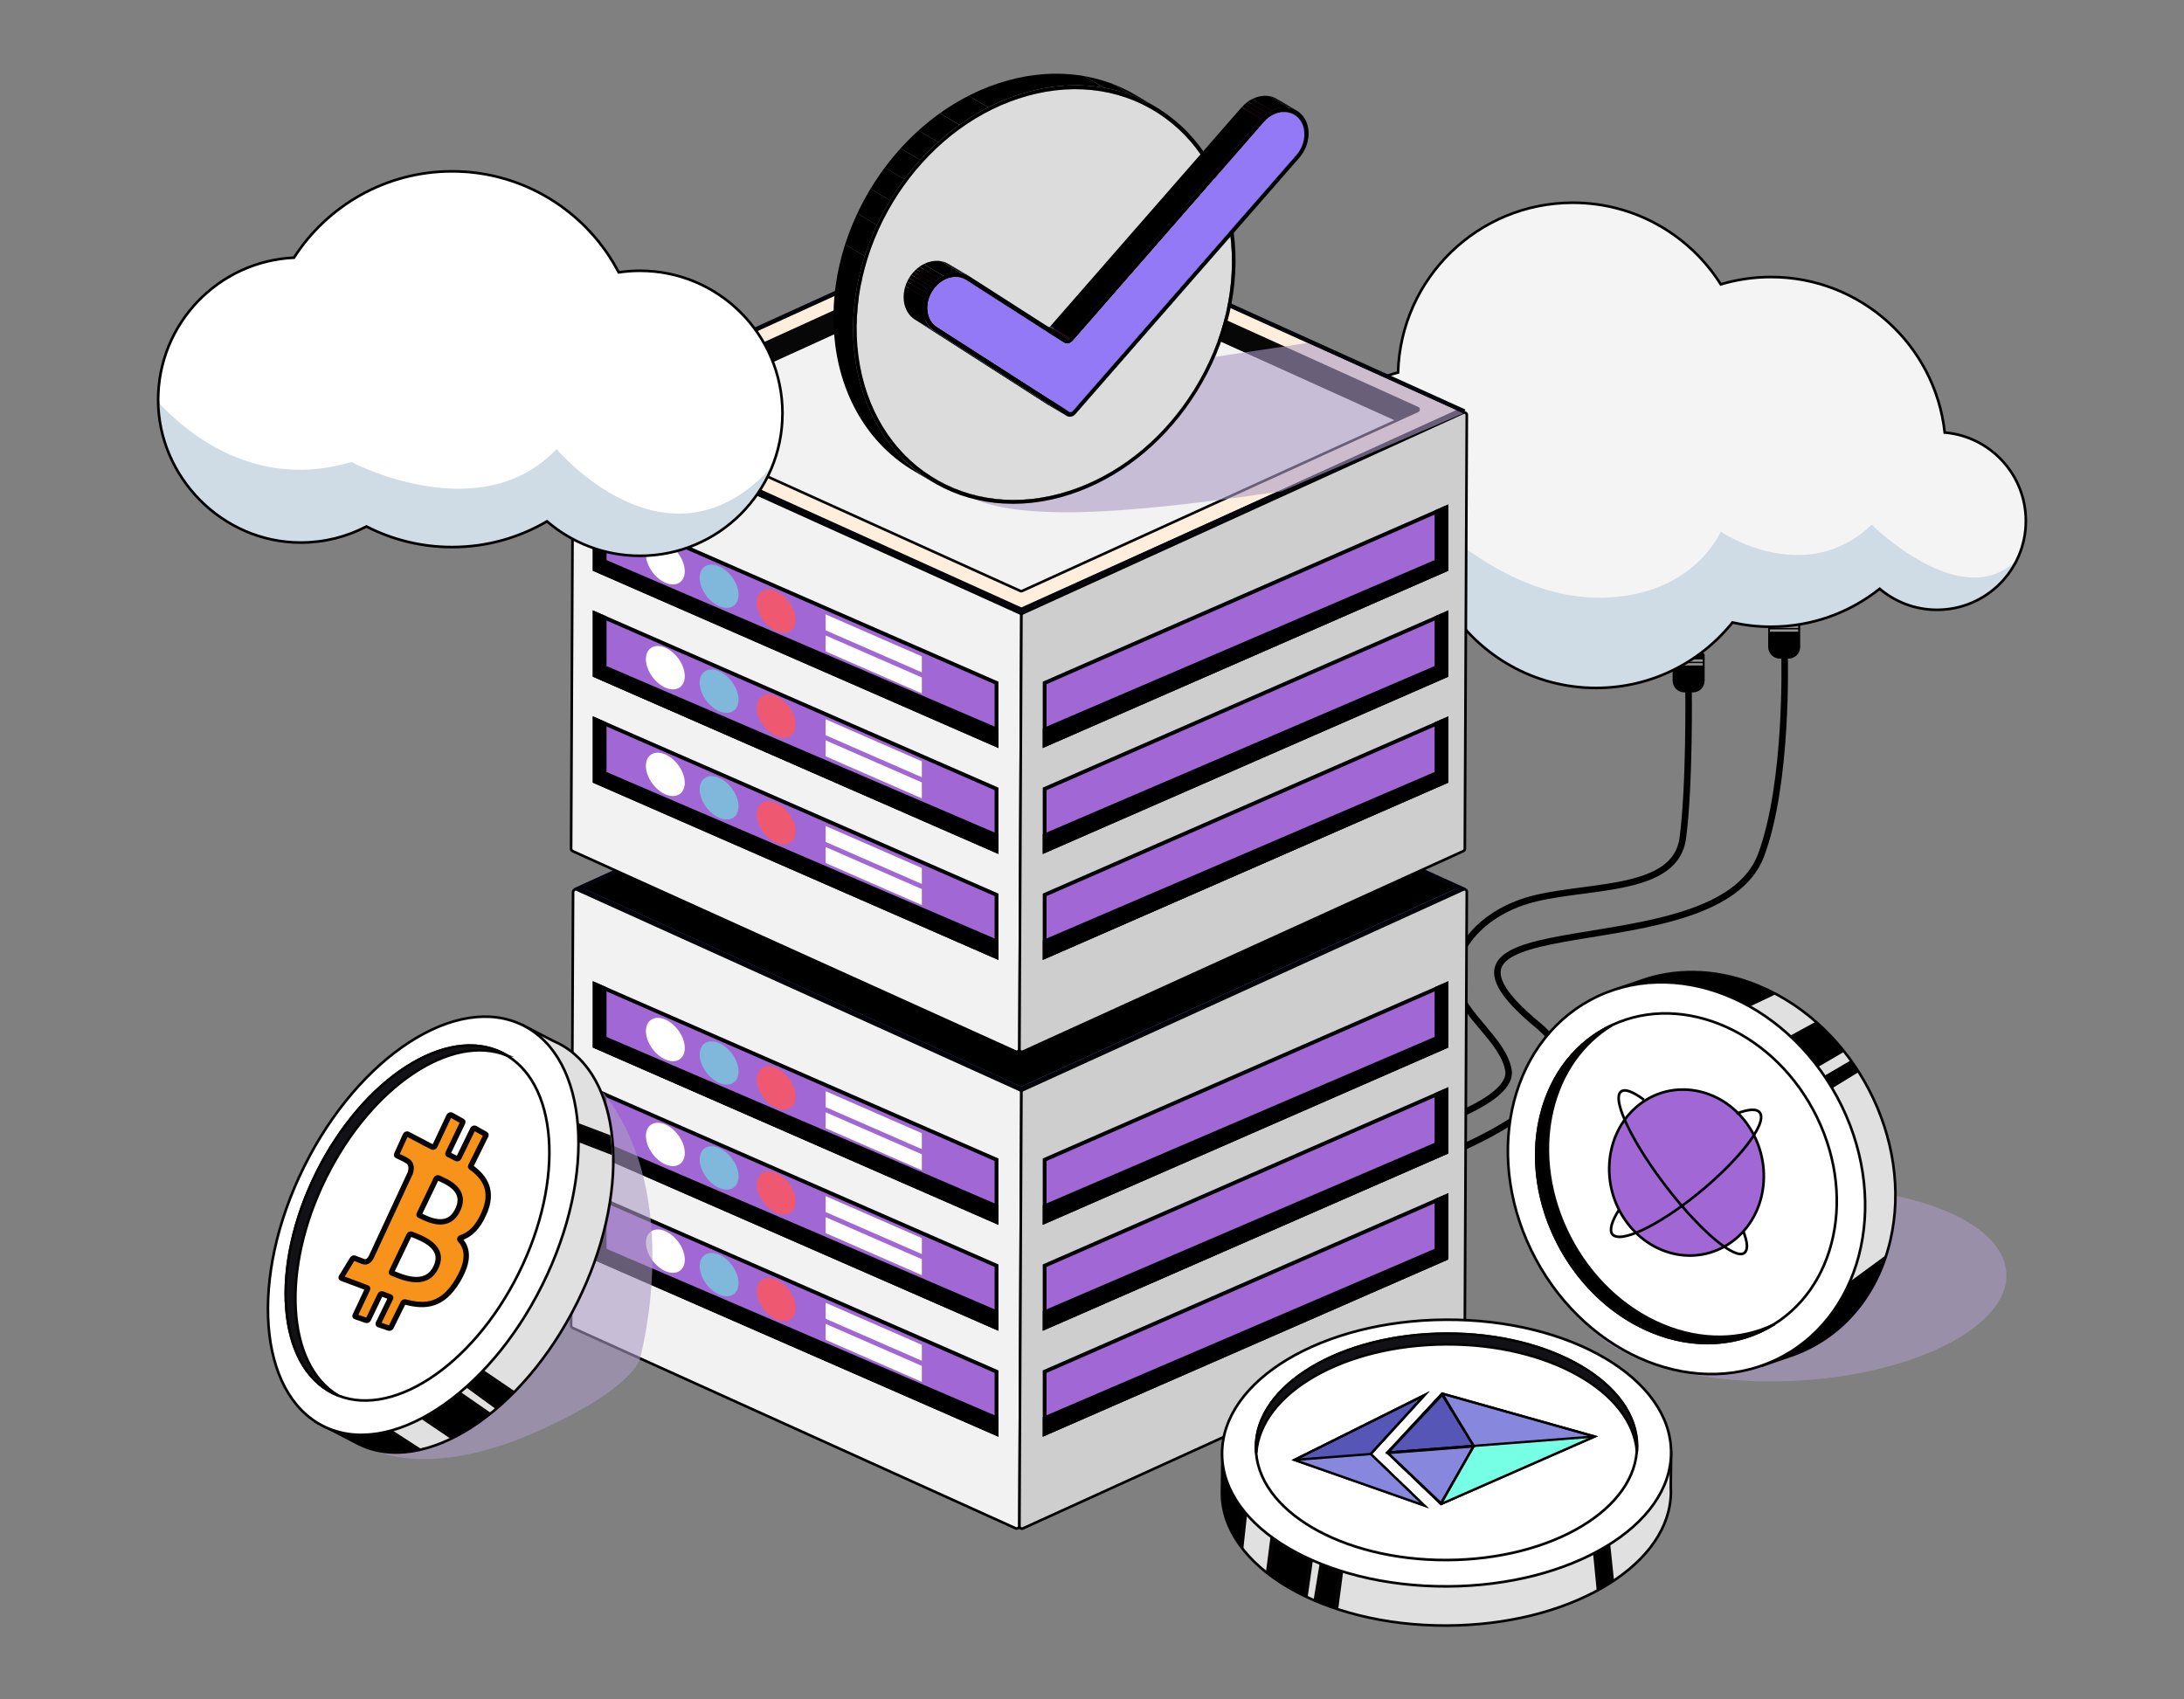 <?xml version="1.0" encoding="UTF-8"?>
<svg xmlns="http://www.w3.org/2000/svg" xmlns:xlink="http://www.w3.org/1999/xlink" viewBox="0 0 1672 1301">
  <rect x="0" y="0" width="1672" height="1301" fill="#808080" stroke="none"/>
  <defs>
    <clipPath id="clippath">
      <path d="M1278.99,1147.13h0s0-.01,0-.01c.15-1.76.22-3.54.21-5.32,0-1.19-.05-2.38-.12-3.56l.27-26.44-7.9-.13c-21.83-41.57-87.3-71.57-164.55-71.25-73.08.3-135.39,27.64-160.1,65.94l-10.85-.18-.52,37.03c.23,56.38,77.37,101.77,172.3,101.38,91.92-.38,166.8-43.53,171.25-97.45Z" fill="none" stroke-width="0"/>
    </clipPath>
    <clipPath id="clippath-1">
      <path d="M430.55,803.04h0s0,0,0,0c-1.49-.91-3.02-1.75-4.59-2.54-1.05-.52-2.11-1.01-3.18-1.47l-23.14-11.91-3.6,6.89c-46.2.84-101.5,45.18-135.34,113.27-32.01,64.41-35.48,131.29-12.71,169.94l-4.95,9.46,29.25,17.78c53.52,26.31,127.96-23.45,169.54-107.12,40.26-81.01,34.18-166.58-11.28-194.31Z" fill="none" stroke-width="0"/>
    </clipPath>
    <clipPath id="clippath-2">
      <path d="M1346.68,754.93c-29.62-12.38-59.34-13.64-85.42-5.69h0s-.08.02-.08.02c-2.33.71-4.63,1.5-6.9,2.35l-16.3,5.56.67,1.77c-27.65,15.69-48.74,43.29-57.21,79.76-17.88,76.93,27.11,164.16,100.49,194.82,21.89,9.15,43.83,12.22,64.32,10l2.64,2.06,21.64-7.39c.23-.08.46-.16.7-.24h.03s0,0,0,0c36.7-12.66,66.04-43.79,75.92-88.21,17.6-79.19-27.11-164.16-100.5-194.82Z" fill="none" stroke-width="0"/>
    </clipPath>
    <clipPath id="clippath-3">
      <path d="M716.1,366.72l-15.02-8.88c28.85,17.05,65.31,21.35,103.11,8.91,2.06-.68,4.12-1.4,6.15-2.17,35.49-13.34,66.79-39.72,88.69-74.9,23.15-37.19,33-79.74,27.73-119.83l15.02,8.88c5.27,40.09-4.58,82.64-27.73,119.83-21.9,35.18-53.2,61.56-88.69,74.9-2.04.77-4.09,1.49-6.15,2.17-37.8,12.44-74.25,8.14-103.11-8.91Z" fill="none" stroke-width="0"/>
    </clipPath>
    <clipPath id="clippath-4">
      <path d="M867.84,75.43l15.02,8.88c1.11.65,2.21,1.33,3.3,2.02,30.6,19.5,50.35,52.32,55.62,92.4l-15.02-8.88c-5.27-40.08-25.02-72.9-55.62-92.4-1.09-.69-2.19-1.37-3.3-2.02Z" fill="none" stroke-width="0"/>
    </clipPath>
    <clipPath id="clippath-5">
      <path d="M764.74,66.62c36.65-12.06,73.09-8.92,103.09,8.81l15.02,8.88c-30-17.72-66.44-20.87-103.09-8.81-2.04.67-4.07,1.38-6.08,2.14l-15.02-8.88c2.01-.76,4.04-1.47,6.08-2.14Z" fill="none" stroke-width="0"/>
    </clipPath>
    <clipPath id="clippath-6">
      <path d="M642.17,263.51c-4.63-35.25,2.69-71.52,18.68-103.54,5.01,2.96,10.01,5.92,15.02,8.88-16,32.01-23.32,68.28-18.68,103.54,5.64,42.91,27.9,76.02,58.97,94.36l-15.02-8.88c-31.07-18.34-53.33-51.45-58.97-94.36Z" fill="none" stroke-width="0"/>
    </clipPath>
    <clipPath id="clippath-7">
      <path d="M660.85,159.98c20.57-41.18,55.5-75.32,97.81-91.22l15.02,8.88c-42.31,15.91-77.23,50.05-97.81,91.22-5.01-2.96-10.01-5.92-15.02-8.88Z" fill="none" stroke-width="0"/>
    </clipPath>
    <clipPath id="clippath-8">
      <path d="M714.51,369.4l-15.02-8.88c-31.63-18.69-54.29-52.42-60.03-96.12-10.79-82.13,42.1-169.65,118.73-198.46,2.05-.77,4.1-1.49,6.18-2.18,37.35-12.29,74.48-9.08,105.05,8.98l15.02,8.88c-30.57-18.06-67.7-21.28-105.05-8.98-2.08.68-4.13,1.41-6.18,2.18-76.63,28.81-129.51,116.33-118.73,198.46,5.74,43.7,28.4,77.43,60.03,96.12Z" fill="none" stroke-width="0"/>
    </clipPath>
    <clipPath id="clippath-9">
      <path d="M992.37,118.76l-15.02-8.88c3.69-4.22,5.87-9.52,6.15-14.9l15.02,8.88c-.28,5.38-2.46,10.67-6.15,14.9Z" fill="none" stroke-width="0"/>
    </clipPath>
    <clipPath id="clippath-10">
      <path d="M975.73,78.95l15.02,8.88c1.11.66,2.14,1.47,3.07,2.43,3.31,3.39,4.97,8.23,4.7,13.61l-15.02-8.88c.27-5.39-1.39-10.22-4.7-13.61-.93-.96-1.96-1.77-3.07-2.43Z" fill="none" stroke-width="0"/>
    </clipPath>
    <clipPath id="clippath-11">
      <path d="M966.03,77.03c3.54-.42,6.88.25,9.7,1.92l15.02,8.88c-2.82-1.67-6.16-2.34-9.7-1.92-.26-.15-.6-.36-.86-.51-.13-.08-.31-.18-.44-.26-2.23-1.32-4.47-2.64-6.7-3.96-1.29-.76-2.58-1.53-3.88-2.29-.46-.27-.92-.55-1.39-.82-.44-.26-.88-.52-1.33-.78-.13-.08-.32-.15-.43-.25,0,0,0,0,0,0Z" fill="none" stroke-width="0"/>
    </clipPath>
    <clipPath id="clippath-12">
      <path d="M981.04,85.9c-.15-.03-.3-.18-.43-.25-2.36-1.4-4.72-2.79-7.08-4.19,2.5,1.48,5.01,2.96,7.51,4.44,0,0,0,0,0,0Z" fill="none" stroke-width="0"/>
    </clipPath>
    <clipPath id="clippath-13">
      <path d="M966.02,77.03c.15.03.3.18.43.25,1.22.72,2.44,1.44,3.66,2.17,1.3.77,2.61,1.54,3.91,2.31,2.34,1.38,4.68,2.76,7.02,4.15-1.49.18-2.96.54-4.39,1.08l-15.02-8.88c1.43-.54,2.9-.9,4.39-1.08Z" fill="none" stroke-width="0"/>
    </clipPath>
    <clipPath id="clippath-14">
      <path d="M961.64,78.1c5,2.96,10.01,5.92,15.02,8.88-3.32,1.25-6.42,3.43-9,6.39l-15.02-8.88c2.58-2.95,5.68-5.14,9-6.39Z" fill="none" stroke-width="0"/>
    </clipPath>
    <clipPath id="clippath-15">
      <path d="M977.63,75.73l15.02,8.88c-3.32-1.96-7.25-2.76-11.42-2.26-1.75.21-3.48.64-5.16,1.27-3.91,1.47-7.56,4.04-10.6,7.52l-15.02-8.88c3.04-3.48,6.69-6.05,10.6-7.52,1.68-.63,3.41-1.06,5.16-1.27,4.17-.49,8.1.3,11.42,2.26Z" fill="none" stroke-width="0"/>
    </clipPath>
    <clipPath id="clippath-16">
      <path d="M818.66,315.28l-15.02-8.88c.47.28,1.04.3,1.58.1.37-.14.72-.38,1.01-.71l15.02,8.88c-.29.34-.64.58-1.01.71-.54.2-1.11.18-1.58-.1Z" fill="none" stroke-width="0"/>
    </clipPath>
    <clipPath id="clippath-17">
      <path d="M803.64,306.41s-.03-.02-.05-.03l15.02,8.88s.03.02.05.03c-4.51-2.66-10.51-6.21-15.02-8.88Z" fill="none" stroke-width="0"/>
    </clipPath>
    <clipPath id="clippath-18">
      <path d="M816.77,318.5l-15.02-8.88s-.09-.06-.14-.09l15.02,8.88s.09.06.14.09Z" fill="none" stroke-width="0"/>
    </clipPath>
    <clipPath id="clippath-19">
      <path d="M814.67,262.46l-15.02-8.88c1.21.71,2.68.77,4.07.25.94-.35,1.85-.98,2.61-1.84l15.02,8.88c-.76.87-1.66,1.49-2.61,1.84-1.39.52-2.86.46-4.07-.25Z" fill="none" stroke-width="0"/>
    </clipPath>
    <clipPath id="clippath-20">
      <path d="M816.57,259.25l-15.02-8.88c.47.28,1.04.3,1.57.09.37-.14.72-.38,1.02-.72l15.02,8.88c-.29.34-.65.58-1.02.72-.54.2-1.11.18-1.57-.09Z" fill="none" stroke-width="0"/>
    </clipPath>
    <clipPath id="clippath-21">
      <path d="M814.67,262.46l-15.02-8.88s-.08-.05-.13-.08l15.02,8.88s.08.05.13.08Z" fill="none" stroke-width="0"/>
    </clipPath>
    <clipPath id="clippath-22">
      <path d="M711.08,204.17c4.71-1.54,9.39-1.13,13.25,1.15l15.02,8.88c-3.86-2.28-8.54-2.68-13.25-1.15-5.01-2.96-10.01-5.92-15.02-8.88Z" fill="none" stroke-width="0"/>
    </clipPath>
    <clipPath id="clippath-23">
      <path d="M724.33,205.32l15.02,8.88c.16.09.31.19.47.29l-15.02-8.88c-.15-.1-.31-.19-.47-.29Z" fill="none" stroke-width="0"/>
    </clipPath>
    <clipPath id="clippath-24">
      <path d="M695.22,229.55c6.5,3.85,6.67,3.95,7.51,4.44,2.5,1.48,5.01,2.96,7.51,4.44.67,5.17,3.21,9.41,7.15,11.94l-15.02-8.88c-3.94-2.53-6.48-6.77-7.15-11.94Z" fill="none" stroke-width="0"/>
    </clipPath>
    <clipPath id="clippath-25">
      <path d="M710.24,238.43c-2.5-1.48-5.01-2.96-7.51-4.44,2.5,1.48,5.01,2.95,7.51,4.43,0,0,0,0,0,0Z" fill="none" stroke-width="0"/>
    </clipPath>
    <clipPath id="clippath-26">
      <path d="M713.84,222.97c-2.5-1.48-5.01-2.96-7.51-4.44,2.5,1.48,5.01,2.95,7.51,4.43,0,0,0,0,0,0Z" fill="none" stroke-width="0"/>
    </clipPath>
    <clipPath id="clippath-27">
      <path d="M698.83,214.08c2.82-4.51,6.85-7.9,11.41-9.62,5.01,2.96,10.01,5.92,15.02,8.88-4.56,1.72-8.59,5.11-11.41,9.62-5-2.96-10.01-5.91-15.02-8.86,5,2.96,10.01,5.91,15.01,8.87-2.99,4.79-4.27,10.28-3.6,15.46-5.01-2.96-10.01-5.91-15.02-8.87,0,0,0,0,0,0-.67-5.18.62-10.67,3.61-15.46Z" fill="none" stroke-width="0"/>
    </clipPath>
    <clipPath id="clippath-28">
      <path d="M726.21,202.1l15.02,8.88c-4.53-2.68-10.03-3.15-15.58-1.34-.33.11-.66.22-.98.34-5.36,2.02-10.11,6.01-13.43,11.32-3.52,5.64-5.03,12.1-4.25,18.19.79,6.1,3.78,11.08,8.42,14.06l-15.02-8.88c-4.64-2.98-7.63-7.96-8.42-14.06-.79-6.09.73-12.55,4.25-18.19,3.32-5.31,8.07-9.3,13.43-11.32.33-.12.65-.24.98-.34,5.55-1.81,11.05-1.33,15.58,1.34Z" fill="none" stroke-width="0"/>
    </clipPath>
  </defs>
  <g isolation="isolate">
    <g id="Layer_1" data-name="Layer 1">
      <g>
        <g>
          <path d="M1090.69,863.31s68.22-20.43,64.13-43.91c-4.09-23.49-35.23-41.98-40.08-65.93-4.85-23.94,18.23-55.6,61.33-65.82,43.1-10.21,106.82-5.1,112.23-45.95s4.39-114.65,4.39-114.65" fill="none" stroke="#000" stroke-miterlimit="10" stroke-width="5"/>
          <g>
            <path d="M1282.43,499.76h20.68c1.06,0,1.91.86,1.91,1.91v19.47c0,4.97-4.03,9-9,9h-6.51c-4.97,0-9-4.03-9-9v-19.47c0-1.06.86-1.91,1.91-1.91Z" stroke-width="0"/>
            <rect x="1281.88" y="504.87" width="21.62" height="1.79" fill="#939393" stroke-width="0"/>
            <rect x="1281.88" y="507.72" width="21.62" height="1.79" fill="#939393" stroke-width="0"/>
          </g>
        </g>
        <g>
          <path d="M1079.73,894.29s165.1-53.61,97.79-109.22c-118.61-97.98,136.93-39.62,170.75-130.47,20.85-56.01,17.91-152.46,17.91-152.46" fill="none" stroke="#000" stroke-miterlimit="10" stroke-width="5"/>
          <g>
            <path d="M1355.58,473.91h20.68c1.06,0,1.91.86,1.91,1.91v19.47c0,4.97-4.03,9-9,9h-6.51c-4.97,0-9-4.03-9-9v-19.47c0-1.06.86-1.91,1.91-1.91Z" stroke-width="0"/>
            <rect x="1355.03" y="479.02" width="21.62" height="1.79" fill="#939393" stroke-width="0"/>
            <rect x="1355.03" y="481.87" width="21.62" height="1.79" fill="#939393" stroke-width="0"/>
          </g>
        </g>
        <g>
          <path d="M1488.83,331.15c-7.38-66.96-64.13-119.05-133.06-119.05-13.35,0-26.23,1.96-38.39,5.6-23.72-37.54-65.58-62.48-113.27-62.48-72.64,0-131.76,57.85-133.82,129.99-39.83,10.07-69.32,46.15-69.32,89.11,0,50.76,41.15,91.91,91.92,91.91,5.49,0,10.87-.48,16.1-1.41,23.78,37.22,65.46,61.9,112.9,61.9,42.24,0,79.9-19.56,104.43-50.12,9.48,2.13,19.33,3.26,29.45,3.26,31.47,0,60.4-10.86,83.26-29.04,11.85,10.02,27.16,16.08,43.89,16.08,37.56,0,68.01-30.45,68.01-68.01,0-35.57-27.31-64.74-62.1-67.74Z" fill="#f4f4f4" stroke-width="0"/>
          <path d="M1544.12,428.56c-42.03,42.16-111.16-26.86-111.16-26.86-51.32,49.02-115.66,5.36-115.66,5.36,0,0-19.92,48.26-88.85,50.55-68.94,2.3-125.62-53.62-125.62-53.62-61.85-10.14-84.44-46.45-92.64-69.85-5.9,12.13-9.23,25.75-9.23,40.16,0,50.76,41.15,91.91,91.92,91.91,5.49,0,10.87-.48,16.1-1.41,23.78,37.22,65.46,61.9,112.9,61.9,42.24,0,79.9-19.56,104.43-50.12,9.48,2.13,19.33,3.26,29.45,3.26,31.47,0,60.4-10.86,83.26-29.04,11.85,10.02,27.16,16.08,43.89,16.08,26.92,0,50.19-15.65,61.21-38.34Z" fill="#cfdbe5" stroke-width="0"/>
          <path d="M1488.83,331.15c-7.38-66.96-64.13-119.05-133.06-119.05-13.35,0-26.23,1.96-38.39,5.6-23.72-37.54-65.58-62.48-113.27-62.48-72.64,0-131.76,57.85-133.82,129.99-39.83,10.07-69.32,46.15-69.32,89.11,0,50.76,41.15,91.91,91.92,91.91,5.49,0,10.87-.48,16.1-1.41,23.78,37.22,65.46,61.9,112.9,61.9,42.24,0,79.9-19.56,104.43-50.12,9.48,2.13,19.33,3.26,29.45,3.26,31.47,0,60.4-10.86,83.26-29.04,11.85,10.02,27.16,16.08,43.89,16.08,37.56,0,68.01-30.45,68.01-68.01,0-35.57-27.31-64.74-62.1-67.74Z" fill="none" stroke="#000" stroke-miterlimit="10" stroke-width="2"/>
        </g>
        <g>
          <g>
            <ellipse cx="1371.31" cy="983.5" rx="164.94" ry="73.71" transform="translate(-50.41 74.39) rotate(-3.05)" fill="#ab99c4" mix-blend-mode="multiply" opacity=".6" stroke-width="0"/>
            <g>
              <g>
                <g isolation="isolate">
                  <polygon points="1114.74 679.83 1113.21 1016.16 778.23 864.62 779.76 528.3 1114.74 679.83" fill="#020305" stroke-width="0"/>
                  <polygon points="779.76 528.3 778.23 864.62 445.42 1016.16 446.95 679.84 779.76 528.3" fill="#030408" stroke-width="0"/>
                  <polygon points="781.93 831.37 780.4 1167.7 445.42 1016.16 446.95 679.84 781.93 831.37" fill="#586389" stroke-width="0"/>
                  <polygon points="1114.74 679.83 1113.21 1016.16 780.4 1167.7 781.93 831.37 1114.74 679.83" fill="#7f8ec5" stroke-width="0"/>
                  <polygon points="1114.74 680.32 781.93 831.86 446.95 680.33 779.76 528.79 1114.74 680.32" stroke-width="0"/>
                  <g>
                    <path d="M781.95,836.44c0-.82-.47-1.56-1.22-1.9l-339.08-153.39c-1.37-.62-2.92.38-2.93,1.88l-1.51,331.79c0,.82.47,1.56,1.22,1.9l339.08,153.39c1.37.62,2.92-.38,2.93-1.88l1.51-331.79Z" fill="#f2f2f2" stroke="#000" stroke-miterlimit="10" stroke-width="2"/>
                    <path d="M1120.28,681.05l-337.23,153.55c-.67.3-1.1.97-1.1,1.7l-1.51,332.19c0,1.37,1.41,2.29,2.66,1.72l337.23-153.55c.67-.3,1.1-.97,1.1-1.7l1.51-332.19c0-1.37-1.41-2.29-2.66-1.72Z" fill="#cecece" stroke="#000" stroke-miterlimit="10" stroke-width="2"/>
                  </g>
                  <path d="M779.96,525.16l341.9,154.66c.43.19.43.8,0,.99l-339.67,154.66c-.14.07-.31.07-.45,0l-341.9-154.66c-.43-.19-.43-.8,0-.99l339.67-154.66c.14-.07.31-.07.45,0ZM781.93,831.86l331.71-151.04c.43-.19.43-.8,0-.99l-333.66-150.94c-.14-.06-.31-.06-.45,0l-331.49,150.94c-.43.19-.43.8,0,.99l333.89,151.04" fill="#030409" stroke-width="0"/>
                </g>
                <g>
                  <g>
                    <polygon points="762.91 935.55 455.27 801.08 455.27 753.47 762.91 887.94 762.91 935.55" fill="#a168d5" stroke="#000" stroke-miterlimit="10" stroke-width="2.92"/>
                    <g>
                      <ellipse cx="509.35" cy="795.98" rx="12.16" ry="18.67" transform="translate(-377.64 469.99) rotate(-37.21)" fill="#fff" stroke-width="0"/>
                      <ellipse cx="550.51" cy="813.96" rx="12.16" ry="18.67" transform="translate(-380.14 498.54) rotate(-37.21)" fill="#7fb8db" stroke-width="0"/>
                      <ellipse cx="594.21" cy="833.06" rx="12.16" ry="18.67" transform="translate(-382.79 528.85) rotate(-37.21)" fill="#ee5871" stroke-width="0"/>
                      <polygon points="705.72 879.82 632.1 847.65 632.1 835.45 705.72 867.63 705.72 879.82" fill="#fff" stroke-width="0"/>
                      <polygon points="705.72 895.96 632.1 863.78 632.1 851.59 705.72 883.76 705.72 895.96" fill="#fff" stroke-width="0"/>
                    </g>
                    <polygon points="462.88 794.85 462.88 756.8 455.27 753.47 455.27 801.08 762.91 935.55 762.91 923.57 462.88 794.85" stroke="#000" stroke-miterlimit="10" stroke-width="2.92"/>
                  </g>
                  <g>
                    <polygon points="762.91 1016.67 455.27 882.2 455.27 834.59 762.91 969.06 762.91 1016.67" fill="#a168d5" stroke="#000" stroke-miterlimit="10" stroke-width="2.92"/>
                    <g>
                      <ellipse cx="509.35" cy="876.3" rx="12.16" ry="18.67" transform="translate(-426.21 486.34) rotate(-37.21)" fill="#fff" stroke-width="0"/>
                      <ellipse cx="550.51" cy="894.29" rx="12.16" ry="18.67" transform="translate(-428.71 514.89) rotate(-37.21)" fill="#7fb8db" stroke-width="0"/>
                      <ellipse cx="594.21" cy="913.39" rx="12.16" ry="18.67" transform="translate(-431.36 545.2) rotate(-37.21)" fill="#ee5871" stroke-width="0"/>
                      <polygon points="705.72 960.15 632.1 927.98 632.1 915.78 705.72 947.95 705.72 960.15" fill="#fff" stroke-width="0"/>
                      <polygon points="705.72 976.28 632.1 944.11 632.1 931.91 705.72 964.09 705.72 976.28" fill="#fff" stroke-width="0"/>
                    </g>
                    <polygon points="462.88 875.97 462.88 837.92 455.27 834.59 455.27 882.2 762.91 1016.67 762.91 1004.69 462.88 875.97" stroke="#000" stroke-miterlimit="10" stroke-width="2.92"/>
                  </g>
                  <g>
                    <polygon points="762.91 1097.79 455.27 963.32 455.27 915.71 762.91 1050.19 762.91 1097.79" fill="#a168d5" stroke="#000" stroke-miterlimit="10" stroke-width="2.92"/>
                    <g>
                      <ellipse cx="509.35" cy="958" rx="12.16" ry="18.67" transform="translate(-475.61 502.97) rotate(-37.21)" fill="#fff" stroke-width="0"/>
                      <ellipse cx="550.51" cy="975.98" rx="12.16" ry="18.67" transform="translate(-478.11 531.52) rotate(-37.21)" fill="#7fb8db" stroke-width="0"/>
                      <ellipse cx="594.21" cy="995.08" rx="12.16" ry="18.67" transform="translate(-480.76 561.83) rotate(-37.21)" fill="#ee5871" stroke-width="0"/>
                      <polygon points="705.72 1041.84 632.1 1009.67 632.1 997.47 705.72 1029.65 705.72 1041.84" fill="#fff" stroke-width="0"/>
                      <polygon points="705.72 1057.98 632.1 1025.8 632.1 1013.61 705.72 1045.78 705.72 1057.98" fill="#fff" stroke-width="0"/>
                    </g>
                    <polygon points="462.88 957.1 462.88 919.04 455.27 915.71 455.27 963.32 762.91 1097.79 762.91 1085.81 462.88 957.1" stroke="#000" stroke-miterlimit="10" stroke-width="2.92"/>
                  </g>
                </g>
                <g>
                  <g>
                    <polygon points="799.75 935.55 1107.39 801.08 1107.39 753.47 799.75 887.94 799.75 935.55" fill="#a168d5" stroke="#000" stroke-miterlimit="10" stroke-width="2.92"/>
                    <polygon points="1099.77 794.85 1099.77 756.8 1107.39 753.47 1107.39 801.08 799.75 935.55 799.75 923.57 1099.77 794.85" stroke="#000" stroke-miterlimit="10" stroke-width="2.92"/>
                  </g>
                  <g>
                    <polygon points="799.75 1016.67 1107.39 882.2 1107.39 834.59 799.75 969.06 799.75 1016.67" fill="#a168d5" stroke="#000" stroke-miterlimit="10" stroke-width="2.92"/>
                    <polygon points="1099.77 875.97 1099.77 837.92 1107.39 834.59 1107.39 882.2 799.75 1016.67 799.75 1004.69 1099.77 875.97" stroke="#000" stroke-miterlimit="10" stroke-width="2.92"/>
                  </g>
                  <g>
                    <polygon points="799.75 1097.79 1107.39 963.32 1107.39 915.71 799.75 1050.19 799.75 1097.79" fill="#a168d5" stroke="#000" stroke-miterlimit="10" stroke-width="2.92"/>
                    <polygon points="1099.77 957.1 1099.77 919.04 1107.39 915.71 1107.39 963.32 799.75 1097.79 799.75 1085.81 1099.77 957.1" stroke="#000" stroke-miterlimit="10" stroke-width="2.92"/>
                  </g>
                </g>
              </g>
              <g>
                <g isolation="isolate">
                  <polygon points="1114.74 314.78 1113.21 651.1 778.23 499.57 779.76 163.24 1114.74 314.78" fill="#020305" stroke-width="0"/>
                  <polygon points="779.76 163.24 778.23 499.57 445.42 651.11 446.95 314.78 779.76 163.24" fill="#030408" stroke-width="0"/>
                  <polygon points="781.93 466.32 780.4 802.64 445.42 651.11 446.95 314.78 781.93 466.32" fill="#586389" stroke-width="0"/>
                  <polygon points="1114.74 314.78 1113.21 651.1 780.4 802.64 781.93 466.32 1114.74 314.78" fill="#7f8ec5" stroke-width="0"/>
                  <polygon points="1116.4 313.95 781.93 465.06 446.95 313.53 779.76 161.99 1116.4 313.95" fill="#ffeedc" stroke-width="0"/>
                  <g>
                    <path d="M1085.38,314.57l-303.06,137.99c-.3.14-.65.14-.95,0l-305.05-138c-.9-.41-.9-1.68,0-2.09l303.06-137.99c.3-.14.65-.14.95,0l305.05,138c.9.41.9,1.68,0,2.09Z" fill="#f2f2f2" stroke="#070707" stroke-miterlimit="10" stroke-width="2"/>
                    <path d="M1067.98,321.94l-287.61-130.11c-.28-.12-.59-.12-.87,0l-285.74,130.11-17.44-9.46,303.06-137.99,307.03,138.97-18.42,8.48Z" fill="#070707" stroke-width="0"/>
                  </g>
                  <g>
                    <path d="M781.95,471.39c0-.82-.47-1.56-1.22-1.9l-339.08-153.39c-1.37-.62-2.92.38-2.93,1.88l-1.51,331.79c0,.82.47,1.56,1.22,1.9l339.08,153.39c1.37.62,2.92-.38,2.93-1.88l1.51-331.79Z" fill="#f2f2f2" stroke="#000" stroke-miterlimit="10" stroke-width="2"/>
                    <path d="M1120.28,315.99l-337.23,153.55c-.67.3-1.1.97-1.1,1.7l-1.51,332.19c0,1.37,1.41,2.29,2.66,1.72l337.23-153.55c.67-.3,1.1-.97,1.1-1.7l1.51-332.19c0-1.37-1.41-2.29-2.66-1.72Z" fill="#cecece" stroke="#000" stroke-miterlimit="10" stroke-width="2"/>
                  </g>
                  <path d="M779.73,158.77l341.63,154.54c.62.28.62,1.16,0,1.44l-339.4,154.54-343.22-155.26,340.99-155.26ZM781.93,465.57l332.81-151.54-334.98-151.54-332.81,151.54,334.98,151.54" fill="#030409" stroke-width="0"/>
                </g>
                <g>
                  <g>
                    <polygon points="762.91 570.49 455.27 436.02 455.27 388.41 762.91 522.88 762.91 570.49" fill="#a168d5" stroke="#000" stroke-miterlimit="10" stroke-width="2.92"/>
                    <g>
                      <ellipse cx="509.35" cy="430.92" rx="12.16" ry="18.67" transform="translate(-156.9 395.7) rotate(-37.21)" fill="#fff" stroke-width="0"/>
                      <ellipse cx="550.51" cy="448.91" rx="12.16" ry="18.67" transform="translate(-159.4 424.24) rotate(-37.21)" fill="#7fb8db" stroke-width="0"/>
                      <ellipse cx="594.21" cy="468" rx="12.16" ry="18.67" transform="translate(-162.05 454.55) rotate(-37.21)" fill="#ee5871" stroke-width="0"/>
                      <polygon points="705.72 514.77 632.1 482.59 632.1 470.4 705.72 502.57 705.72 514.77" fill="#fff" stroke-width="0"/>
                      <polygon points="705.72 530.9 632.1 498.73 632.1 486.53 705.72 518.7 705.72 530.9" fill="#fff" stroke-width="0"/>
                    </g>
                    <polygon points="462.88 429.79 462.88 391.74 455.27 388.41 455.27 436.02 762.91 570.49 762.91 558.51 462.88 429.79" stroke="#000" stroke-miterlimit="10" stroke-width="2.92"/>
                  </g>
                  <g>
                    <polygon points="762.91 651.62 455.27 517.14 455.27 469.53 762.91 604.01 762.91 651.62" fill="#a168d5" stroke="#000" stroke-miterlimit="10" stroke-width="2.92"/>
                    <g>
                      <ellipse cx="509.35" cy="511.25" rx="12.16" ry="18.67" transform="translate(-205.47 412.04) rotate(-37.21)" fill="#fff" stroke-width="0"/>
                      <ellipse cx="550.51" cy="529.23" rx="12.16" ry="18.67" transform="translate(-207.97 440.59) rotate(-37.21)" fill="#7fb8db" stroke-width="0"/>
                      <ellipse cx="594.21" cy="548.33" rx="12.16" ry="18.67" transform="translate(-210.62 470.9) rotate(-37.21)" fill="#ee5871" stroke-width="0"/>
                      <polygon points="705.72 595.09 632.1 562.92 632.1 550.72 705.72 582.9 705.72 595.09" fill="#fff" stroke-width="0"/>
                      <polygon points="705.72 611.23 632.1 579.05 632.1 566.86 705.72 599.03 705.72 611.23" fill="#fff" stroke-width="0"/>
                    </g>
                    <polygon points="462.88 510.92 462.88 472.86 455.27 469.53 455.27 517.14 762.91 651.62 762.91 639.63 462.88 510.92" stroke="#000" stroke-miterlimit="10" stroke-width="2.92"/>
                  </g>
                  <g>
                    <polygon points="762.91 732.74 455.27 598.26 455.27 550.66 762.91 685.13 762.91 732.74" fill="#a168d5" stroke="#000" stroke-miterlimit="10" stroke-width="2.92"/>
                    <g>
                      <ellipse cx="509.35" cy="592.94" rx="12.16" ry="18.67" transform="translate(-254.87 428.67) rotate(-37.21)" fill="#fff" stroke-width="0"/>
                      <ellipse cx="550.51" cy="610.92" rx="12.16" ry="18.67" transform="translate(-257.37 457.22) rotate(-37.21)" fill="#7fb8db" stroke-width="0"/>
                      <ellipse cx="594.21" cy="630.02" rx="12.16" ry="18.67" transform="translate(-260.02 487.53) rotate(-37.21)" fill="#ee5871" stroke-width="0"/>
                      <polygon points="705.72 676.79 632.1 644.61 632.1 632.42 705.72 664.59 705.72 676.79" fill="#fff" stroke-width="0"/>
                      <polygon points="705.72 692.92 632.1 660.75 632.1 648.55 705.72 680.72 705.72 692.92" fill="#fff" stroke-width="0"/>
                    </g>
                    <polygon points="462.88 592.04 462.88 553.99 455.27 550.66 455.27 598.26 762.91 732.74 762.91 720.76 462.88 592.04" stroke="#000" stroke-miterlimit="10" stroke-width="2.92"/>
                  </g>
                </g>
                <g>
                  <g>
                    <polygon points="799.75 570.49 1107.39 436.02 1107.39 388.41 799.75 522.88 799.75 570.49" fill="#a168d5" stroke="#000" stroke-miterlimit="10" stroke-width="2.92"/>
                    <polygon points="1099.77 429.79 1099.77 391.74 1107.39 388.41 1107.39 436.02 799.75 570.49 799.75 558.51 1099.77 429.79" stroke="#000" stroke-miterlimit="10" stroke-width="2.92"/>
                  </g>
                  <g>
                    <polygon points="799.75 651.62 1107.39 517.14 1107.39 469.53 799.75 604.01 799.75 651.62" fill="#a168d5" stroke="#000" stroke-miterlimit="10" stroke-width="2.92"/>
                    <polygon points="1099.77 510.92 1099.77 472.86 1107.39 469.53 1107.39 517.14 799.75 651.62 799.75 639.63 1099.77 510.92" stroke="#000" stroke-miterlimit="10" stroke-width="2.92"/>
                  </g>
                  <g>
                    <polygon points="799.75 732.74 1107.39 598.26 1107.39 550.66 799.75 685.13 799.75 732.74" fill="#a168d5" stroke="#000" stroke-miterlimit="10" stroke-width="2.92"/>
                    <polygon points="1099.77 592.04 1099.77 553.99 1107.39 550.66 1107.39 598.26 799.75 732.74 799.75 720.76 1099.77 592.04" stroke="#000" stroke-miterlimit="10" stroke-width="2.92"/>
                  </g>
                </g>
              </g>
            </g>
            <g>
              <g>
                <path d="M1278.99,1147.13h0s0-.01,0-.01c.15-1.76.22-3.54.21-5.32,0-1.19-.05-2.38-.12-3.56l.27-26.44-7.9-.13c-21.83-41.57-87.3-71.57-164.55-71.25-73.08.3-135.39,27.64-160.1,65.94l-10.85-.18-.52,37.03c.23,56.38,77.37,101.77,172.3,101.38,91.92-.38,166.8-43.53,171.25-97.45Z" fill="#e0e0e0" stroke="#070404" stroke-miterlimit="10" stroke-width="2"/>
                <g clip-path="url(#clippath)">
                  <polygon points="957.01 1124.92 946.19 1223.4 909.81 1159.64 921.23 1079.26 957.01 1124.92" stroke="#070404" stroke-miterlimit="10" stroke-width="3.05"/>
                  <polygon points="980.22 1129.94 965.76 1242.04 993.95 1262.41 1011.36 1140.01 980.22 1129.94" stroke="#070404" stroke-miterlimit="10" stroke-width="3.05"/>
                  <polygon points="1018.46 1157.22 1002.85 1251.02 1019.77 1256.27 1032.88 1156.64 1018.46 1157.22" stroke="#070404" stroke-miterlimit="10" stroke-width="3.05"/>
                  <polygon points="1225.46 1127.24 1244.12 1306.04 1233.31 1313.82 1215.44 1131.11 1225.46 1127.24" stroke="#070404" stroke-miterlimit="10" stroke-width="3.05"/>
                </g>
                <path d="M1107.88,1214.58c-94.93.39-172.07-45-172.3-101.37-.23-56.38,76.54-102.4,171.46-102.79,94.93-.39,172.07,45,172.3,101.38.23,56.38-76.54,102.4-171.47,102.79Z" fill="#fff" stroke="#070404" stroke-miterlimit="10" stroke-width="2"/>
                <ellipse cx="1107.44" cy="1107.7" rx="145.87" ry="86.63" transform="translate(-4.53 4.55) rotate(-.23)" fill="#fff" stroke="#070404" stroke-miterlimit="10" stroke-width="2"/>
                <path d="M1253.17,1111.21c-3.79-45.93-67.8-82.26-146.05-81.94-78.24.32-141.95,37.17-145.37,83.11-.11-1.36-.17-2.72-.18-4.1-.2-47.84,64.95-86.9,145.52-87.23,80.56-.33,146.03,38.19,146.23,86.04,0,1.38-.04,2.75-.15,4.12Z" fill="#121216" stroke="#070404" stroke-miterlimit="10" stroke-width="2"/>
              </g>
              <g>
                <g>
                  <polygon points="1220.84 1099.85 1104.08 1066.97 1062.14 1112.15 1103.26 1151.52 1220.84 1099.85" fill="#8787dd" stroke="#000" stroke-miterlimit="10" stroke-width="1.78"/>
                  <polygon points="1219.33 1099.73 1128.19 1107.03 1103.26 1151.52 1219.33 1099.73" fill="#76ffe5" stroke-width="0"/>
                  <polygon points="1104.07 1067.88 1128.19 1107.03 1062.6 1112.11 1104.07 1067.88" fill="#5656b7" stroke="#000" stroke-miterlimit="10" stroke-width="1.78"/>
                  <polygon points="1103.13 1150.92 1128.18 1107.41 1062.6 1112.49 1103.13 1150.92" fill="#8787dd" stroke="#000" stroke-miterlimit="10" stroke-width="1.78"/>
                  <polygon points="1090.69 1068.04 1049.39 1113.23 1090.3 1152.62 990.96 1117.76 1090.69 1068.04" fill="#5656b7" stroke="#000" stroke-miterlimit="10" stroke-width="1.78"/>
                  <polygon points="1049.39 1113.23 990.96 1117.76 1090.3 1152.62 1049.39 1113.23" fill="#8787dd" stroke-width="0"/>
                  <line x1="1220.84" y1="1099.85" x2="1062.14" y2="1112.15" fill="none" stroke="#000" stroke-miterlimit="10" stroke-width="1.78"/>
                  <polyline points="1104.08 1066.97 1128.19 1107.03 1103.03 1151.62" fill="none" stroke="#000" stroke-miterlimit="10" stroke-width="1.78"/>
                  <line x1="1049.39" y1="1113.23" x2="990.96" y2="1117.76" fill="none" stroke="#000" stroke-miterlimit="10" stroke-width="1.78"/>
                </g>
                <polygon points="1220.84 1099.85 1104.08 1066.97 1062.14 1112.15 1103.26 1151.52 1220.84 1099.85" fill="none" stroke="#000" stroke-miterlimit="10" stroke-width="1.78"/>
                <polygon points="1090.69 1068.04 1049.39 1113.23 1090.3 1152.62 990.96 1117.76 1090.69 1068.04" fill="none" stroke="#000" stroke-miterlimit="10" stroke-width="1.78"/>
              </g>
            </g>
            <path d="M286.7,1110.38s41.36,21.54,120.26-12.59c78.89-34.13,83.02-57.76,83.02-57.76,0,0,34.2-123-27.09-202.11-61.29-79.11-176.18,230.39-176.18,230.39v42.07Z" fill="#ab99c4" mix-blend-mode="multiply" opacity=".6" stroke-width="0"/>
            <g>
              <g>
                <path d="M431.61,801.11h0s0,0,0,0c-1.51-.92-3.06-1.78-4.65-2.57-1.06-.53-2.14-1.02-3.22-1.49l-23.45-12.07-3.65,6.98c-46.82.85-102.85,45.78-137.14,114.78-32.44,65.27-35.95,133.04-12.88,172.19l-5.01,9.59,32.77,17.03c50.35,25.02,125.32-23.42,167.46-108.2,40.8-82.09,35.84-168.15-10.22-196.24Z" fill="#e0e0e0" stroke="#070404" stroke-miterlimit="10" stroke-width="2"/>
                <g clip-path="url(#clippath-1)">
                  <polygon points="268.81 1076.44 350.66 1129.46 278.51 1133.29 212.85 1087.75 268.81 1076.44" stroke="#070404" stroke-miterlimit="10" stroke-width="3"/>
                  <polygon points="283.48 1058.25 375.7 1120.48 406.07 1104.67 306.09 1035.3 283.48 1058.25" stroke="#070404" stroke-miterlimit="10" stroke-width="3"/>
                  <polygon points="324.37 1036.66 399.98 1091.81 412.07 1079.25 330.22 1023.71 324.37 1036.66" stroke="#070404" stroke-miterlimit="10" stroke-width="3"/>
                  <polygon points="389.42 841.35 554.92 903.9 556.99 916.84 388.39 851.87 389.42 841.35" stroke="#070404" stroke-miterlimit="10" stroke-width="3"/>
                </g>
                <path d="M415.16,983.8c-42.13,84.78-117.1,133.22-167.45,108.2-50.35-25.02-57.01-114.03-14.88-198.82,42.13-84.78,117.11-133.22,167.46-108.2,50.35,25.02,57.01,114.04,14.88,198.82Z" fill="#fff" stroke="#070404" stroke-miterlimit="10" stroke-width="2"/>
                <ellipse cx="319.7" cy="936.36" rx="145.48" ry="86.4" transform="translate(-661.1 805.93) rotate(-63.57)" fill="#fff" stroke="#070404" stroke-miterlimit="10" stroke-width="2"/>
                <path d="M388.04,808.05c-42.63-17.18-103.66,23.61-138.39,93.5-34.72,69.88-30.4,143.14,9.02,166.76-1.26-.51-2.51-1.07-3.73-1.67-42.73-21.24-48.39-96.78-12.63-168.73,35.76-71.95,99.38-113.06,142.12-91.83,1.23.61,2.43,1.27,3.6,1.97Z" fill="#121216" stroke="#070404" stroke-miterlimit="10" stroke-width="2"/>
              </g>
              <path d="M370.63,928.86c7.35-16.8,1.03-27.27-10.15-35.25-.23-.16-.27-.47-.11-.79l11.63-23.5c.18-.35.11-.68-.16-.84l-8.26-4.63c-.5-.28-1.4.13-1.71.77l-10.54,21.69c-.31.63-1.19,1.03-1.69.77-2.12-1.09-4.3-2.15-6.49-3.22-.3-.14-.38-.48-.2-.84l11.34-23.65c.17-.35.1-.68-.17-.83l-8.67-4.86c-.5-.28-1.42.13-1.73.78l-10.84,23.03c-.3.63-1.19,1.04-1.7.79-1.9-.92-3.77-1.84-5.59-2.79l.04-.08-13.57-7.09c-.52-.27-1.44.15-1.73.8l-6.7,14.81c-.16.36-.08.69.22.83,1.74.81,7.47,3.51,7.28,3.63,4.24,2.12,4,6.33,3,9.59-.01.05-.03.09-.05.14l-12.55,27.03c-.16.35-.63,1.36-.92,1.98l-16.56,35.67s-.04.08-.06.12c-1.01,1.68-3.06,4.08-5.96,2.95.05.16-4.63-1.76-6.68-2.61-.48-.2-1.27.14-1.61.7l-8.44,13.8c-.25.41-.17.81.2.94l12.95,4.81c2.29.86,4.52,1.74,6.71,2.58.32.12.42.45.25.82l-9.57,20.34c-.18.37-.07.71.27.82l8.32,2.86c.52.18,1.34-.23,1.62-.82l8.94-18.65c.29-.6,1.14-1.01,1.65-.8,2.1.84,4.15,1.62,6.17,2.37.33.12.42.45.24.83l-9.47,19.47c-.18.38-.08.71.26.83l7.96,2.73c.52.18,1.32-.23,1.61-.8l9.14-18.48c.28-.56,1.04-.95,1.57-.81,15.82,4.28,28.84,2.7,40.15-16.13,9.08-15.12,8.12-24.72,1.8-31.61-.38-.41.14-1.24.92-1.48,6.64-2.06,12.81-7.59,17.66-18.71h0s0,0,0,0ZM333.51,970.71c-7.87,15.65-26.46,6.76-33.57,3.89-.32-.13-.41-.46-.23-.82l13.48-28.11c.29-.6,1.13-1.01,1.65-.81,7.64,3.09,26.9,9.51,18.67,25.85h0ZM350.2,926.76c-7.59,15.2-23.13,6.56-29.13,3.73-.3-.14-.37-.47-.2-.83l12.97-27.04c.3-.62,1.16-1.03,1.67-.79,6.55,2.99,22.56,9.18,14.7,24.93h0Z" fill="#f7931a" stroke="#070404" stroke-miterlimit="10" stroke-width="4.12"/>
            </g>
            <g>
              <path d="M1346.68,754.93c-29.62-12.38-59.34-13.64-85.42-5.69h0s-.08.02-.08.02c-2.33.71-4.63,1.5-6.9,2.35l-16.3,5.56.67,1.77c-27.65,15.69-48.74,43.29-57.21,79.76-17.88,76.93,27.11,164.16,100.49,194.82,21.89,9.15,43.83,12.22,64.32,10l2.64,2.06,21.64-7.39c.23-.08.46-.16.7-.24h.03s0,0,0,0c36.7-12.66,65.62-43.89,75.92-88.21,17.88-76.93-27.11-164.16-100.5-194.82Z" fill="#e0e0e0" stroke="#070404" stroke-miterlimit="10" stroke-width="2"/>
              <g clip-path="url(#clippath-2)">
                <polygon points="1378.52 752.15 1309.35 785.07 1210.28 767.37 1273.35 725.92 1378.52 752.15" stroke-width="0"/>
                <polygon points="1408.67 772.14 1333.77 812.99 1350.32 841.24 1439.31 789.16 1408.67 772.14" stroke-width="0"/>
                <polygon points="1453.94 953.58 1365.43 1018.61 1309.6 1061.16 1367.14 1079.54 1484.92 993.75 1453.94 953.58" stroke-width="0"/>
                <polygon points="1433.69 802.01 1357.46 846.69 1363.48 857.16 1443.65 808.14 1433.69 802.01" stroke-width="0"/>
              </g>
              <ellipse cx="1291.13" cy="902.15" rx="130.99" ry="155.01" transform="translate(-273.34 719.58) rotate(-28.29)" fill="#fff" stroke="#070404" stroke-miterlimit="10" stroke-width="2"/>
              <ellipse cx="1291.13" cy="902.15" rx="110.19" ry="130.4" transform="translate(-273.34 719.58) rotate(-28.29)" fill="#fff" stroke="#070404" stroke-miterlimit="10" stroke-width="2"/>
              <path d="M1357.46,1014.38c-26.2,16.04-59.95,18.99-93.56,4.94-61.72-25.79-99.58-99.17-84.53-163.87,7.76-33.41,28.11-57.98,54.46-70.38-21.99,13.42-38.68,36.05-45.55,65.57-15.03,64.72,22.81,138.09,84.54,163.89,29.9,12.5,59.93,11.53,84.64-.15Z" stroke="#070404" stroke-miterlimit="10" stroke-width="2"/>
            </g>
            <g>
              <path d="M1232.07,890.97c-2.02,34.5,22.23,65.32,53.96,69.78,31.55,4.43,60.02-18.7,63.86-52.58,3.96-34.97-19.65-68.24-53.03-73.31-33.58-5.1-62.69,20.48-64.78,56.11Z" fill="#a168d5" stroke="#000" stroke-miterlimit="10" stroke-width="2"/>
              <path d="M1334.48,942.27c3.55,9.17,3.84,14.57,1.02,16.92-6.89,5.73-32.76-15.75-58.55-48.9-26.63-34.23-43.18-67.97-36.13-74.38,2.89-2.63,9.29-.17,17.7,6.1" fill="none" stroke="#000" stroke-miterlimit="10" stroke-width="2"/>
              <path d="M1239.14,926.79c-5.1,8.03-7.23,15-4.82,18.11,5.87,7.58,35.04-6.21,65.81-31.25,31.45-25.59,52.9-53.4,47.23-61.65-2.33-3.39-8.87-2.9-18,.69" fill="none" stroke="#000" stroke-miterlimit="10" stroke-width="2"/>
            </g>
            <path d="M748.37,383.3c46.02,16.77,132.97,7.3,232.68-7.13l139.23-59.66-119.28-53.92-72.9,10.94-179.73,109.77Z" fill="#ab99c4" mix-blend-mode="multiply" opacity=".6" stroke-width="0"/>
          </g>
          <g>
            <g isolation="isolate">
              <g isolation="isolate">
                <g clip-path="url(#clippath-3)">
                  <g isolation="isolate">
                    <path d="M716.1,366.72l-15.02-8.88c.41.24.82.48,1.24.72l15.02,8.88c-.41-.24-.83-.48-1.24-.72" stroke-width="0"/>
                    <path d="M717.33,367.44l-15.02-8.88c5.13,2.94,10.49,5.49,16.05,7.61l15.02,8.88c-5.56-2.12-10.92-4.67-16.05-7.61" stroke-width="0"/>
                    <path d="M733.38,375.05l-15.02-8.88c6.92,2.64,14.14,4.64,21.61,5.94l15.02,8.88c-7.47-1.3-14.69-3.29-21.61-5.94" stroke-width="0"/>
                    <path d="M754.99,380.99l-15.02-8.88c20.08,3.5,41.91,1.98,64.21-5.35,2.06-.68,4.12-1.4,6.15-2.17,5.7-2.14,11.29-4.62,16.75-7.42l15.02,8.88c-5.46,2.8-11.05,5.28-16.75,7.42-2.04.77-4.09,1.49-6.15,2.17-22.3,7.34-44.13,8.85-64.21,5.35" stroke-width="0"/>
                    <path d="M842.11,366.05l-15.02-8.88c7.41-3.79,14.58-8.17,21.45-13.1l15.02,8.88c-6.88,4.92-14.05,9.3-21.45,13.1" stroke-width="0"/>
                    <path d="M863.56,352.95l-15.02-8.88c5.5-3.93,10.81-8.22,15.9-12.82l15.02,8.88c-5.09,4.6-10.4,8.89-15.9,12.82" stroke-width="0"/>
                    <path d="M879.46,340.13l-15.02-8.88c4.61-4.17,9.05-8.61,13.29-13.29l15.02,8.88c-4.24,4.68-8.68,9.12-13.29,13.29" stroke-width="0"/>
                    <path d="M892.75,326.84l-15.02-8.88c4.12-4.55,8.06-9.34,11.8-14.35l15.02,8.88c-3.73,5.01-7.67,9.8-11.8,14.35" stroke-width="0"/>
                    <path d="M904.55,312.49l-15.02-8.88c3.33-4.47,6.5-9.11,9.49-13.92.46-.73.91-1.47,1.36-2.21l15.02,8.88c-.45.74-.9,1.48-1.36,2.21-2.99,4.81-6.16,9.45-9.49,13.92" stroke-width="0"/>
                    <path d="M915.4,296.36l-15.02-8.88c3.66-6.05,6.97-12.23,9.92-18.52l15.02,8.88c-2.95,6.29-6.26,12.47-9.92,18.52" stroke-width="0"/>
                    <path d="M925.32,277.84l-15.02-8.88c3.56-7.57,6.59-15.29,9.1-23.1l15.02,8.88c-2.51,7.81-5.55,15.53-9.1,23.1" stroke-width="0"/>
                    <path d="M934.43,254.74l-15.02-8.88c8.04-25.03,10.63-50.99,7.35-76l15.02,8.88c3.29,25.01.69,50.98-7.35,76" stroke-width="0"/>
                  </g>
                </g>
              </g>
              <g isolation="isolate">
                <g clip-path="url(#clippath-4)">
                  <g isolation="isolate">
                    <path d="M941.77,178.74l-15.02-8.88c-5.27-40.08-25.02-72.9-55.62-92.4-1.09-.69-2.19-1.37-3.3-2.02l15.02,8.88c1.11.65,2.21,1.33,3.3,2.02,30.6,19.5,50.35,52.32,55.62,92.4" stroke-width="0"/>
                  </g>
                </g>
              </g>
              <g isolation="isolate">
                <g clip-path="url(#clippath-5)">
                  <g isolation="isolate">
                    <path d="M773.67,77.63l-15.02-8.88c2.01-.76,4.04-1.47,6.08-2.14,22.04-7.25,44-9.01,64.53-5.4l15.02,8.88c-20.53-3.61-42.49-1.85-64.53,5.4-2.04.67-4.07,1.38-6.08,2.14" fill="#adadad" stroke-width="0"/>
                    <path d="M844.28,70.09l-15.02-8.88c7.3,1.28,14.43,3.24,21.31,5.88l15.02,8.88c-6.88-2.63-14-4.6-21.31-5.88" fill="#a8a8a8" stroke-width="0"/>
                    <path d="M865.59,75.97l-15.02-8.88c5.53,2.12,10.9,4.67,16.08,7.65l15.02,8.88c-5.18-2.98-10.55-5.53-16.08-7.65" fill="#a3a3a3" stroke-width="0"/>
                    <path d="M881.67,83.62l-15.02-8.88c.4.23.79.46,1.19.69l15.02,8.88c-.4-.23-.79-.46-1.19-.69" fill="#9e9e9e" stroke-width="0"/>
                  </g>
                </g>
              </g>
              <g isolation="isolate">
                <g clip-path="url(#clippath-6)">
                  <g isolation="isolate">
                    <path d="M716.1,366.72l-15.02-8.88c-31.04-18.34-53.27-51.44-58.91-94.33-3.34-25.39-.47-51.31,7.37-75.79l15.02,8.88c-7.84,24.48-10.7,50.39-7.37,75.79,5.64,42.88,27.87,75.98,58.91,94.33" fill="#858585" stroke-width="0"/>
                    <path d="M664.55,196.6l-15.02-8.88c2.55-7.96,5.62-15.76,9.18-23.34l15.02,8.88c-3.56,7.58-6.63,15.39-9.18,23.34" fill="#8a8a8a" stroke-width="0"/>
                    <path d="M673.73,173.26l-15.02-8.88c2.97-6.33,6.28-12.52,9.91-18.51l15.02,8.88c-3.62,5.99-6.93,12.17-9.91,18.51" fill="#8f8f8f" stroke-width="0"/>
                  </g>
                </g>
              </g>
              <g isolation="isolate">
                <g clip-path="url(#clippath-7)">
                  <g isolation="isolate">
                    <path d="M673.73,173.26l-15.02-8.88c2.97-6.33,6.28-12.52,9.91-18.51l15.02,8.88c-3.62,5.99-6.93,12.17-9.91,18.51" fill="#8f8f8f" stroke-width="0"/>
                    <path d="M683.64,154.76l-15.02-8.88c3.31-5.48,6.89-10.8,10.71-15.92l15.02,8.88c-3.82,5.13-7.4,10.44-10.71,15.92" fill="#949494" stroke-width="0"/>
                    <path d="M694.35,138.83l-15.02-8.88c3.73-5,7.69-9.82,11.87-14.44l15.02,8.88c-4.18,4.61-8.14,9.43-11.87,14.44" fill="#999" stroke-width="0"/>
                    <path d="M706.22,124.4l-15.02-8.88c4.27-4.71,8.76-9.2,13.45-13.45l15.02,8.88c-4.7,4.24-9.19,8.73-13.45,13.45" fill="#9e9e9e" stroke-width="0"/>
                    <path d="M719.67,110.95l-15.02-8.88c5.12-4.62,10.48-8.95,16.07-12.94l15.02,8.88c-5.58,3.99-10.95,8.32-16.07,12.94" fill="#a3a3a3" stroke-width="0"/>
                    <path d="M735.74,98.01l-15.02-8.88c6.87-4.91,14.08-9.32,21.58-13.14l15.02,8.88c-7.5,3.82-14.7,8.23-21.58,13.14" fill="#a8a8a8" stroke-width="0"/>
                    <path d="M757.32,84.86l-15.02-8.88c5.31-2.71,10.77-5.13,16.35-7.23l15.02,8.88c-5.59,2.1-11.04,4.52-16.35,7.23" fill="#adadad" stroke-width="0"/>
                  </g>
                </g>
              </g>
              <path d="M773.67,77.63c2.01-.76,4.04-1.47,6.08-2.14,38.01-12.51,75.79-8.66,106.4,10.84,30.6,19.5,50.35,52.32,55.62,92.4,5.27,40.09-4.58,82.64-27.73,119.83-21.9,35.18-53.2,61.56-88.69,74.9-2.04.77-4.09,1.49-6.15,2.17-78.46,25.82-151.14-20.49-162.02-103.24-10.59-80.6,41.29-166.48,116.49-194.76Z" fill="#dcdcdc" stroke-width="0"/>
              <g isolation="isolate">
                <g clip-path="url(#clippath-8)">
                  <g isolation="isolate">
                    <path d="M714.51,369.4l-15.02-8.88c-31.63-18.69-54.29-52.42-60.03-96.12-3.4-25.87-.48-52.27,7.51-77.2l15.02,8.88c-7.99,24.93-10.91,51.34-7.51,77.2,5.74,43.7,28.4,77.43,60.03,96.12" stroke-width="0"/>
                    <path d="M661.99,196.08l-15.02-8.88c2.6-8.11,5.73-16.06,9.36-23.79l15.02,8.88c-3.63,7.73-6.76,15.68-9.36,23.79" stroke-width="0"/>
                    <path d="M671.35,172.29l-15.02-8.88c3.03-6.46,6.4-12.76,10.1-18.86l15.02,8.88c-3.69,6.1-7.07,12.4-10.1,18.86" stroke-width="0"/>
                    <path d="M681.44,153.43l-15.02-8.88c3.38-5.58,7.02-11.01,10.92-16.23l15.02,8.88c-3.89,5.23-7.54,10.65-10.92,16.23" stroke-width="0"/>
                    <path d="M692.36,137.2l-15.02-8.88c3.8-5.1,7.84-10.01,12.09-14.71l15.02,8.88c-4.26,4.7-8.29,9.61-12.09,14.71" stroke-width="0"/>
                    <path d="M704.46,122.48l-15.02-8.88c4.35-4.8,8.93-9.38,13.71-13.71l15.02,8.88c-4.79,4.32-9.36,8.9-13.71,13.71" stroke-width="0"/>
                    <path d="M718.17,108.78l-15.02-8.88c5.22-4.71,10.69-9.13,16.38-13.19l15.02,8.88c-5.69,4.07-11.16,8.48-16.38,13.19" stroke-width="0"/>
                    <path d="M734.55,95.58l-15.02-8.88c7.01-5.01,14.35-9.5,21.99-13.4l15.02,8.88c-7.64,3.9-14.99,8.39-21.99,13.4" stroke-width="0"/>
                    <path d="M756.54,82.19l-15.02-8.88c5.41-2.76,10.97-5.23,16.67-7.36,2.05-.77,4.1-1.49,6.18-2.18,22.45-7.39,44.82-9.17,65.74-5.5l15.02,8.88c-20.91-3.67-43.29-1.89-65.74,5.5-2.08.68-4.13,1.41-6.18,2.18-5.69,2.14-11.25,4.6-16.67,7.36" stroke-width="0"/>
                    <path d="M845.12,67.14l-15.02-8.88c7.44,1.31,14.7,3.31,21.71,5.99l15.02,8.88c-7.01-2.68-14.27-4.68-21.71-5.99" stroke-width="0"/>
                    <path d="M866.83,73.13l-15.02-8.88c5.63,2.16,11.11,4.75,16.39,7.79l15.02,8.88c-5.28-3.04-10.75-5.64-16.39-7.79" stroke-width="0"/>
                    <path d="M883.22,80.92l-15.02-8.88c.4.23.81.47,1.21.71l15.02,8.88c-.4-.24-.81-.47-1.21-.71" stroke-width="0"/>
                  </g>
                </g>
              </g>
              <path d="M887.79,83.69c31.18,19.87,51.31,53.31,56.68,94.16,5.37,40.85-4.67,84.21-28.26,122.1-22.31,35.84-54.22,62.73-90.38,76.32-2.08.78-4.17,1.51-6.27,2.21-79.95,26.3-154.01-20.88-165.09-105.21-10.79-82.13,42.1-169.65,118.73-198.46,2.05-.77,4.1-1.49,6.18-2.18,38.73-12.74,77.23-8.82,108.41,11.05ZM941.77,178.74c-5.27-40.08-25.02-72.9-55.62-92.4-30.61-19.5-68.39-23.35-106.4-10.84-2.04.67-4.07,1.38-6.08,2.14-75.2,28.27-127.08,114.16-116.49,194.76,10.88,82.75,83.56,129.06,162.02,103.24,2.06-.68,4.12-1.4,6.15-2.17,35.49-13.34,66.79-39.72,88.69-74.9,23.15-37.19,33-79.74,27.73-119.83" stroke-width="0"/>
            </g>
            <g isolation="isolate">
              <g isolation="isolate">
                <g clip-path="url(#clippath-9)">
                  <g isolation="isolate">
                    <path d="M992.37,118.76l-15.02-8.88c.44-.5.85-1.01,1.24-1.54l15.02,8.88c-.39.53-.81,1.04-1.24,1.54" stroke-width="0"/>
                    <path d="M993.61,117.22l-15.02-8.88c.49-.66.95-1.35,1.38-2.05l15.02,8.88c-.42.7-.88,1.38-1.38,2.05" stroke-width="0"/>
                    <path d="M994.99,115.17l-15.02-8.88c.46-.76.88-1.54,1.25-2.34l15.02,8.88c-.37.8-.79,1.58-1.25,2.34" stroke-width="0"/>
                    <path d="M996.24,112.83l-15.02-8.88c.45-.97.84-1.95,1.17-2.96l15.02,8.88c-.32,1.01-.71,2-1.17,2.96" stroke-width="0"/>
                    <path d="M997.41,109.87l-15.02-8.88c.63-1.96,1.01-3.98,1.11-6.01l15.02,8.88c-.11,2.03-.48,4.05-1.11,6.01" stroke-width="0"/>
                  </g>
                </g>
              </g>
              <g isolation="isolate">
                <g clip-path="url(#clippath-10)">
                  <g isolation="isolate">
                    <path d="M998.52,103.86l-15.02-8.88c.27-5.39-1.39-10.22-4.7-13.61-.93-.96-1.96-1.77-3.07-2.43l15.02,8.88c1.11.66,2.14,1.47,3.07,2.43,3.31,3.39,4.97,8.23,4.7,13.61" stroke-width="0"/>
                  </g>
                </g>
              </g>
              <g isolation="isolate">
                <g clip-path="url(#clippath-11)">
                  <g isolation="isolate">
                    <path d="M976.66,86.98l-15.02-8.88c1.43-.54,2.9-.9,4.39-1.08,1.65-.2,3.26-.15,4.79.11l15.02,8.88c-1.53-.27-3.14-.31-4.79-.11-1.49.18-2.96.54-4.39,1.08" fill="#7c1836" stroke-width="0"/>
                    <path d="M985.83,86.02l-15.02-8.88c.94.17,1.86.42,2.74.75l15.02,8.88c-.88-.34-1.79-.59-2.74-.75" fill="#781834" stroke-width="0"/>
                    <path d="M988.57,86.77l-15.02-8.88c.7.27,1.38.59,2.03.96l15.02,8.88c-.65-.37-1.33-.7-2.03-.96" fill="#741733" stroke-width="0"/>
                    <path d="M990.6,87.74l-15.02-8.88s.1.06.15.09l15.02,8.88s-.1-.06-.15-.09" fill="#711631" stroke-width="0"/>
                  </g>
                </g>
              </g>
              <g isolation="isolate">
                <g clip-path="url(#clippath-12)">
                  <g isolation="isolate">
                    <path d="M976.66,86.98l-15.02-8.88c1.43-.54,2.9-.9,4.39-1.08,1.65-.2,3.26-.15,4.79.11l15.02,8.88c-1.53-.27-3.14-.31-4.79-.11-1.49.18-2.96.54-4.39,1.08" fill="#7c1836" stroke-width="0"/>
                  </g>
                </g>
              </g>
              <g isolation="isolate">
                <g clip-path="url(#clippath-13)">
                  <g isolation="isolate">
                    <path d="M976.66,86.98l-15.02-8.88c1.43-.54,2.9-.9,4.39-1.08,1.65-.2,3.26-.15,4.79.11l15.02,8.88c-1.53-.27-3.14-.31-4.79-.11-1.49.18-2.96.54-4.39,1.08" fill="#7c1836" stroke-width="0"/>
                  </g>
                </g>
              </g>
              <g isolation="isolate">
                <g clip-path="url(#clippath-14)">
                  <g isolation="isolate">
                    <path d="M967.65,93.37l-15.02-8.88c.1-.11.2-.23.3-.34l15.02,8.88c-.1.11-.2.22-.3.34" fill="#6d162f" stroke-width="0"/>
                    <path d="M967.95,93.03l-15.02-8.88c.56-.62,1.15-1.21,1.76-1.76l15.02,8.88c-.61.55-1.19,1.14-1.76,1.76" fill="#711631" stroke-width="0"/>
                    <path d="M969.71,91.27l-15.02-8.88c.67-.6,1.36-1.16,2.07-1.67l15.02,8.88c-.71.51-1.4,1.07-2.07,1.67" fill="#741733" stroke-width="0"/>
                    <path d="M971.78,89.6l-15.02-8.88c.89-.64,1.81-1.2,2.75-1.68l15.02,8.88c-.95.48-1.87,1.05-2.75,1.68" fill="#781834" stroke-width="0"/>
                    <path d="M974.54,87.92l-15.02-8.88c.69-.36,1.4-.67,2.12-.94l15.02,8.88c-.72.27-1.42.58-2.12.94" fill="#7c1836" stroke-width="0"/>
                  </g>
                </g>
              </g>
              <g isolation="isolate">
                <g clip-path="url(#clippath-15)">
                  <g isolation="isolate">
                    <path d="M965.47,91.13l-15.02-8.88c.12-.14.24-.27.36-.4l15.02,8.88c-.12.13-.24.27-.36.4" stroke-width="0"/>
                    <path d="M965.83,90.72l-15.02-8.88c.66-.73,1.35-1.42,2.06-2.06l15.02,8.88c-.71.64-1.4,1.33-2.06,2.06" stroke-width="0"/>
                    <path d="M967.89,88.67l-15.02-8.88c.78-.71,1.6-1.36,2.43-1.96l15.02,8.88c-.84.6-1.65,1.25-2.43,1.96" stroke-width="0"/>
                    <path d="M970.32,86.7l-15.02-8.88c1.05-.75,2.13-1.41,3.25-1.98l15.02,8.88c-1.11.57-2.2,1.23-3.25,1.98" stroke-width="0"/>
                    <path d="M973.57,84.72l-15.02-8.88c.82-.42,1.65-.79,2.5-1.11,1.68-.63,3.41-1.06,5.16-1.27,1.94-.23,3.83-.18,5.63.14l15.02,8.88c-1.8-.32-3.69-.37-5.63-.14-1.75.21-3.48.64-5.16,1.27-.85.32-1.68.69-2.5,1.11" stroke-width="0"/>
                    <path d="M986.85,82.48l-15.02-8.88c1.11.2,2.19.49,3.22.89l15.02,8.88c-1.03-.4-2.11-.69-3.22-.89" stroke-width="0"/>
                    <path d="M990.08,83.36l-15.02-8.88c.83.32,1.63.7,2.39,1.14l15.02,8.88c-.77-.44-1.57-.82-2.39-1.14" stroke-width="0"/>
                    <path d="M992.47,84.5l-15.02-8.88c.06.03.12.07.18.1l15.02,8.88c-.06-.03-.12-.07-.18-.1" stroke-width="0"/>
                  </g>
                </g>
              </g>
              <polygon points="821.25 314.67 806.23 305.79 977.35 109.88 992.37 118.76 821.25 314.67" stroke-width="0"/>
              <g isolation="isolate">
                <g clip-path="url(#clippath-16)">
                  <g isolation="isolate">
                    <path d="M818.66,315.28l-15.02-8.88s.01,0,.02,0l15.02,8.88s-.01,0-.02,0" stroke-width="0"/>
                    <path d="M818.67,315.29l-15.02-8.88c.07.04.15.08.23.11l15.02,8.88c-.08-.03-.16-.07-.23-.11" stroke-width="0"/>
                    <path d="M818.9,315.4l-15.02-8.88c.1.04.2.07.31.09l15.02,8.88c-.11-.02-.21-.05-.31-.09" stroke-width="0"/>
                    <path d="M819.21,315.49l-15.02-8.88c.33.06.69.02,1.03-.11.08-.03.16-.07.24-.11l15.02,8.88c-.08.04-.16.08-.24.11-.34.13-.69.17-1.03.11" stroke-width="0"/>
                    <path d="M820.48,315.27l-15.02-8.88c.11-.05.21-.12.31-.19l15.02,8.88c-.1.07-.2.13-.31.19" stroke-width="0"/>
                    <path d="M820.79,315.08l-15.02-8.88c.08-.06.16-.12.23-.19l15.02,8.88c-.07.07-.15.13-.23.19" stroke-width="0"/>
                    <path d="M821.02,314.9l-15.02-8.88c.07-.06.13-.12.19-.19l15.02,8.88c-.06.07-.13.13-.19.19" stroke-width="0"/>
                    <path d="M821.21,314.71l-15.02-8.88s.02-.03.04-.04l15.02,8.88s-.02.03-.04.04" stroke-width="0"/>
                  </g>
                </g>
              </g>
              <g isolation="isolate">
                <g clip-path="url(#clippath-17)">
                  <g isolation="isolate">
                    <path d="M818.66,315.28l-15.02-8.88s-.03-.02-.05-.03l15.02,8.88s.03.02.05.03" fill="#5f1329" stroke-width="0"/>
                  </g>
                </g>
              </g>
              <g isolation="isolate">
                <g clip-path="url(#clippath-18)">
                  <g isolation="isolate">
                    <path d="M816.77,318.5l-15.02-8.88s-.09-.06-.14-.09l15.02,8.88s.09.06.14.09" stroke-width="0"/>
                  </g>
                </g>
              </g>
              <polygon points="821.34 260.87 806.32 251.99 952.63 84.49 967.65 93.37 821.34 260.87" fill="#781834" stroke-width="0"/>
              <polygon points="819.16 258.62 804.14 249.75 950.45 82.25 965.47 91.13 819.16 258.62" stroke-width="0"/>
              <g isolation="isolate">
                <g clip-path="url(#clippath-19)">
                  <g isolation="isolate">
                    <path d="M814.67,262.46l-15.02-8.88s.03.02.04.03l15.02,8.88s-.03-.02-.04-.03" fill="#711631" stroke-width="0"/>
                    <path d="M814.71,262.49l-15.02-8.88c.19.11.39.2.59.28l15.02,8.88c-.2-.08-.4-.17-.59-.28" fill="#741733" stroke-width="0"/>
                    <path d="M815.3,262.77l-15.02-8.88c.26.1.52.17.8.22l15.02,8.88c-.27-.05-.54-.12-.8-.22" fill="#781834" stroke-width="0"/>
                    <path d="M816.1,262.99l-15.02-8.88c.85.15,1.76.05,2.64-.28.21-.08.41-.17.62-.27l15.02,8.88c-.2.1-.41.2-.62.27-.88.33-1.78.43-2.64.28" fill="#7c1836" stroke-width="0"/>
                    <path d="M819.36,262.44l-15.02-8.88c.27-.14.54-.3.8-.49l15.02,8.88c-.26.19-.53.35-.8.49" fill="#781834" stroke-width="0"/>
                    <path d="M820.16,261.95l-15.02-8.88c.2-.15.4-.31.6-.48l15.02,8.88c-.19.17-.39.33-.6.48" fill="#741733" stroke-width="0"/>
                    <path d="M820.75,261.47l-15.02-8.88c.17-.16.34-.32.5-.5l15.02,8.88c-.16.18-.33.34-.5.5" fill="#711631" stroke-width="0"/>
                    <path d="M821.25,260.97l-15.02-8.88s.06-.07.09-.1l15.02,8.88s-.06.07-.09.1" fill="#6d162f" stroke-width="0"/>
                  </g>
                </g>
              </g>
              <g isolation="isolate">
                <g clip-path="url(#clippath-20)">
                  <g isolation="isolate">
                    <path d="M816.57,259.25l-15.02-8.88s.01,0,.02,0l15.02,8.88s-.01,0-.02,0" stroke-width="0"/>
                    <path d="M816.59,259.26l-15.02-8.88c.07.04.15.08.23.11l15.02,8.88c-.08-.03-.15-.07-.23-.11" stroke-width="0"/>
                    <path d="M816.82,259.37l-15.02-8.88c.1.04.2.07.31.08l15.02,8.88c-.1-.02-.21-.05-.31-.08" stroke-width="0"/>
                    <path d="M817.12,259.45l-15.02-8.88c.33.06.68.02,1.02-.11.08-.03.16-.07.24-.11l15.02,8.88c-.08.04-.16.08-.24.11-.34.13-.69.17-1.02.11" stroke-width="0"/>
                    <path d="M818.39,259.24l-15.02-8.88c.11-.05.21-.12.31-.19l15.02,8.88c-.1.07-.21.14-.31.19" stroke-width="0"/>
                    <path d="M818.7,259.05l-15.02-8.88c.08-.06.16-.12.23-.19l15.02,8.88c-.07.07-.15.13-.23.19" stroke-width="0"/>
                    <path d="M818.93,258.86l-15.02-8.88c.07-.06.13-.13.19-.19l15.02,8.88c-.06.07-.13.13-.19.19" stroke-width="0"/>
                    <path d="M819.12,258.67l-15.02-8.88s.02-.03.04-.04l15.02,8.88s-.02.03-.04.04" stroke-width="0"/>
                  </g>
                </g>
              </g>
              <g isolation="isolate">
                <g clip-path="url(#clippath-21)">
                  <g isolation="isolate">
                    <path d="M814.67,262.46l-15.02-8.88s-.08-.05-.13-.08l15.02,8.88s.08.05.13.08" stroke-width="0"/>
                  </g>
                </g>
              </g>
              <polygon points="814.54 262.38 799.52 253.51 724.8 205.61 739.82 214.49 814.54 262.38" stroke-width="0"/>
              <g isolation="isolate">
                <g clip-path="url(#clippath-22)">
                  <g isolation="isolate">
                    <path d="M723.11,214.3l-15.02-8.88c.7-.36,1.43-.68,2.16-.96.27-.1.55-.2.83-.29,2.83-.92,5.65-1.15,8.28-.68l15.02,8.88c-2.64-.46-5.45-.24-8.28.68-.28.09-.56.19-.83.29-.74.28-1.46.6-2.16.96" fill="#7c1836" stroke-width="0"/>
                    <path d="M734.39,212.37l-15.02-8.88c.94.17,1.86.42,2.74.76l15.02,8.88c-.89-.34-1.8-.59-2.74-.76" fill="#781834" stroke-width="0"/>
                    <path d="M737.13,213.12l-15.02-8.88c.71.27,1.4.6,2.07.98l15.02,8.88c-.67-.38-1.36-.71-2.07-.98" fill="#741733" stroke-width="0"/>
                    <path d="M739.2,214.11l-15.02-8.88c.05.03.1.06.15.09l15.02,8.88c-.05-.03-.1-.06-.15-.09" fill="#711631" stroke-width="0"/>
                  </g>
                </g>
              </g>
              <g isolation="isolate">
                <g clip-path="url(#clippath-23)">
                  <g isolation="isolate">
                    <path d="M739.82,214.49l-15.02-8.88c-.15-.1-.31-.19-.47-.29l15.02,8.88c.16.09.31.19.47.29" stroke-width="0"/>
                  </g>
                </g>
              </g>
              <polygon points="818.6 315.25 803.58 306.37 702.37 241.49 717.39 250.37 818.6 315.25" fill="#5b1228" stroke-width="0"/>
              <polygon points="816.63 318.42 801.61 309.54 700.39 244.66 715.41 253.54 816.63 318.42" stroke-width="0"/>
              <g isolation="isolate">
                <g clip-path="url(#clippath-24)">
                  <g isolation="isolate">
                    <path d="M717.39,250.37l-15.02-8.88c-3.94-2.53-6.48-6.77-7.15-11.95-.42-3.22-.08-6.55.96-9.77l15.02,8.88c-1.03,3.22-1.37,6.55-.96,9.77.67,5.17,3.21,9.42,7.15,11.95" fill="#5f1329" stroke-width="0"/>
                  </g>
                </g>
              </g>
              <g isolation="isolate">
                <g clip-path="url(#clippath-25)">
                  <g isolation="isolate">
                    <path d="M717.39,250.37l-15.02-8.88c-3.94-2.53-6.48-6.77-7.15-11.95-.42-3.22-.08-6.55.96-9.77l15.02,8.88c-1.03,3.22-1.37,6.55-.96,9.77.67,5.17,3.21,9.42,7.15,11.95" fill="#5f1329" stroke-width="0"/>
                  </g>
                </g>
              </g>
              <g isolation="isolate">
                <g clip-path="url(#clippath-26)">
                  <g isolation="isolate">
                    <path d="M713.64,223.29l-15.02-8.88c.07-.11.13-.22.2-.33.38-.6.77-1.18,1.19-1.74l15.02,8.88c-.42.56-.82,1.14-1.19,1.74-.07.11-.14.22-.2.33" fill="#6a152e" stroke-width="0"/>
                  </g>
                </g>
              </g>
              <g isolation="isolate">
                <g clip-path="url(#clippath-27)">
                  <g isolation="isolate">
                    <path d="M717.39,250.37l-15.02-8.88c-3.94-2.53-6.48-6.77-7.15-11.95-.42-3.22-.08-6.55.96-9.77l15.02,8.88c-1.03,3.22-1.37,6.55-.96,9.77.67,5.17,3.21,9.42,7.15,11.95" fill="#5f1329" stroke-width="0"/>
                    <path d="M711.2,228.65l-15.02-8.88c.32-1.01.72-2.01,1.18-2.99l15.02,8.88c-.46.98-.85,1.98-1.18,2.99" fill="#62132b" stroke-width="0"/>
                    <path d="M712.37,225.67l-15.02-8.88c.38-.81.8-1.6,1.27-2.38l15.02,8.88c-.47.78-.89,1.57-1.27,2.38" fill="#66142c" stroke-width="0"/>
                    <path d="M713.64,223.29l-15.02-8.88c.07-.11.13-.22.2-.33.38-.6.77-1.18,1.19-1.74l15.02,8.88c-.42.56-.82,1.14-1.19,1.74-.07.11-.14.22-.2.33" fill="#6a152e" stroke-width="0"/>
                    <path d="M715.04,221.22l-15.02-8.88c.48-.65.99-1.27,1.53-1.86l15.02,8.88c-.53.59-1.04,1.21-1.53,1.86" fill="#6d162f" stroke-width="0"/>
                    <path d="M716.56,219.36l-15.02-8.88c.55-.61,1.12-1.18,1.72-1.72l15.02,8.88c-.6.54-1.17,1.11-1.72,1.72" fill="#711631" stroke-width="0"/>
                    <path d="M718.28,217.64l-15.02-8.88c.66-.59,1.34-1.15,2.05-1.66l15.02,8.88c-.71.51-1.4,1.06-2.05,1.66" fill="#741733" stroke-width="0"/>
                    <path d="M720.34,215.99l-15.02-8.88c.89-.64,1.81-1.2,2.77-1.69l15.02,8.88c-.96.49-1.88,1.06-2.77,1.69" fill="#781834" stroke-width="0"/>
                    <path d="M723.11,214.3l-15.02-8.88c.7-.36,1.43-.68,2.16-.96.27-.1.55-.2.83-.29,2.83-.92,5.65-1.15,8.28-.68l15.02,8.88c-2.64-.46-5.45-.24-8.28.68-.28.09-.56.19-.83.29-.74.28-1.46.6-2.16.96" fill="#7c1836" stroke-width="0"/>
                  </g>
                </g>
              </g>
              <g isolation="isolate">
                <g clip-path="url(#clippath-28)">
                  <g isolation="isolate">
                    <path d="M715.41,253.54l-15.02-8.88c-4.64-2.98-7.63-7.96-8.42-14.06-.49-3.78-.09-7.7,1.12-11.48l15.02,8.88c-1.21,3.78-1.61,7.7-1.12,11.48.79,6.1,3.78,11.08,8.42,14.06" stroke-width="0"/>
                    <path d="M708.12,228l-15.02-8.88c.38-1.19.84-2.36,1.39-3.51l15.02,8.88c-.54,1.15-1,2.33-1.39,3.51" stroke-width="0"/>
                    <path d="M709.5,224.48l-15.02-8.88c.45-.95.95-1.89,1.5-2.81l15.02,8.88c-.55.92-1.05,1.85-1.5,2.81" stroke-width="0"/>
                    <path d="M711.01,221.68l-15.02-8.88c.08-.13.16-.26.24-.39.44-.71.91-1.39,1.4-2.05l15.02,8.88c-.49.66-.96,1.34-1.4,2.05-.08.13-.16.26-.24.39" stroke-width="0"/>
                    <path d="M712.65,219.24l-15.02-8.88c.57-.76,1.17-1.49,1.79-2.18l15.02,8.88c-.63.69-1.23,1.42-1.79,2.18" stroke-width="0"/>
                    <path d="M714.44,217.06l-15.02-8.88c.65-.71,1.32-1.39,2.02-2.02l15.02,8.88c-.7.63-1.38,1.31-2.02,2.02" stroke-width="0"/>
                    <path d="M716.46,215.04l-15.02-8.88c.78-.7,1.58-1.35,2.42-1.95l15.02,8.88c-.84.6-1.64,1.25-2.42,1.95" stroke-width="0"/>
                    <path d="M718.88,213.09l-15.02-8.88c1.04-.75,2.13-1.41,3.26-1.99l15.02,8.88c-1.12.58-2.21,1.24-3.26,1.99" stroke-width="0"/>
                    <path d="M722.14,211.1l-15.02-8.88c.83-.42,1.67-.8,2.53-1.12.33-.12.65-.24.98-.34,3.33-1.09,6.65-1.35,9.74-.81l15.02,8.88c-3.1-.54-6.41-.28-9.74.81-.33.11-.66.22-.98.34-.86.32-1.71.7-2.53,1.12" stroke-width="0"/>
                    <path d="M735.4,208.82l-15.02-8.88c1.1.19,2.18.49,3.22.89l15.02,8.88c-1.04-.4-2.12-.69-3.22-.89" stroke-width="0"/>
                    <path d="M738.62,209.71l-15.02-8.88c.84.32,1.65.71,2.43,1.16l15.02,8.88c-.78-.45-1.6-.84-2.43-1.16" stroke-width="0"/>
                    <path d="M741.06,210.87l-15.02-8.88c.06.03.12.07.18.1l15.02,8.88c-.06-.04-.12-.07-.18-.1" stroke-width="0"/>
                  </g>
                </g>
              </g>
              <path d="M996.26,87.46c3.88,3.99,5.85,9.68,5.52,16.02-.32,6.33-2.9,12.56-7.24,17.53l-171.12,195.9c-.75.86-1.66,1.49-2.6,1.84-1.43.54-2.97.46-4.2-.33l-101.21-64.88c-4.64-2.98-7.63-7.96-8.42-14.06-.79-6.09.73-12.55,4.25-18.19,3.32-5.31,8.07-9.3,13.43-11.32.33-.12.65-.24.98-.34,5.78-1.89,11.51-1.29,16.14,1.69l74.72,47.9c.48.3,1.07.33,1.62.13.37-.14.72-.38,1.02-.72l146.31-167.5c3.04-3.48,6.69-6.05,10.6-7.52,1.68-.63,3.41-1.06,5.16-1.27,5.81-.69,11.15,1.13,15.03,5.12ZM998.52,103.86c.27-5.39-1.39-10.22-4.7-13.61-3.3-3.4-7.84-4.93-12.78-4.35-1.49.18-2.96.54-4.39,1.08-3.32,1.25-6.42,3.43-9,6.39l-146.31,167.5c-.76.87-1.66,1.49-2.61,1.85-1.44.54-2.97.46-4.2-.33l-74.72-47.9c-3.94-2.53-8.81-3.03-13.72-1.43-.28.09-.56.19-.83.29-4.57,1.72-8.6,5.11-11.42,9.62-2.99,4.79-4.28,10.28-3.61,15.46.67,5.17,3.21,9.42,7.15,11.95l101.21,64.88c.48.31,1.07.34,1.63.13.37-.14.72-.38,1.01-.71l171.12-195.91c3.69-4.22,5.87-9.52,6.15-14.9" stroke-width="0"/>
              <path d="M976.66,86.98c1.43-.54,2.9-.9,4.39-1.08,4.94-.59,9.48.95,12.78,4.35,3.31,3.39,4.97,8.23,4.7,13.61-.28,5.38-2.47,10.67-6.15,14.9l-171.12,195.91c-.29.34-.64.58-1.01.71-.56.21-1.16.18-1.63-.13l-101.21-64.88c-3.94-2.53-6.48-6.77-7.15-11.95-.67-5.18.62-10.67,3.61-15.46,2.83-4.51,6.85-7.9,11.42-9.62.27-.1.55-.2.83-.29,4.9-1.6,9.77-1.1,13.72,1.43l74.72,47.9c1.23.79,2.76.87,4.19.33.94-.35,1.85-.98,2.61-1.84l146.31-167.5c2.58-2.95,5.68-5.14,9-6.39Z" fill="#9479f7" stroke-width="0"/>
            </g>
          </g>
        </g>
        <g>
          <path d="M489.93,207.32c-5.53,0-10.96.41-16.27,1.21-24.01-45.97-72.12-77.35-127.57-77.35-50.8,0-95.45,26.34-121.05,66.11-57.87,2.69-103.97,50.46-103.97,108.99s48.85,109.12,109.12,109.12c18.17,0,35.3-4.45,50.37-12.3,19.65,10.07,41.92,15.76,65.52,15.76,26.52,0,51.35-7.18,72.68-19.7,19.1,16.45,43.97,26.4,71.16,26.4,60.26,0,109.12-48.85,109.12-109.12s-48.85-109.12-109.12-109.12Z" fill="#fff" stroke-width="0"/>
          <path d="M591.21,357.1c-79.59,88.51-165.1-13.28-165.1-13.28-58.69,62-157.07,9.92-157.07,9.92-72.7,21.63-124.87-20.93-147.95-45.8.88,59.51,49.38,107.48,109.1,107.48,18.17,0,35.3-4.45,50.37-12.3,19.65,10.07,41.92,15.76,65.52,15.76,26.52,0,51.35-7.18,72.68-19.7,19.1,16.45,43.97,26.4,71.16,26.4,45.89,0,85.16-28.34,101.29-68.46Z" fill="#cfdbe5" stroke-width="0"/>
          <path d="M489.93,207.32c-5.53,0-10.96.41-16.27,1.21-24.01-45.97-72.12-77.35-127.57-77.35-50.8,0-95.45,26.34-121.05,66.11-57.87,2.69-103.97,50.46-103.97,108.99s48.85,109.12,109.12,109.12c18.17,0,35.3-4.45,50.37-12.3,19.65,10.07,41.92,15.76,65.52,15.76,26.52,0,51.35-7.18,72.68-19.7,19.1,16.45,43.97,26.4,71.16,26.4,60.26,0,109.12-48.85,109.12-109.12s-48.85-109.12-109.12-109.12Z" fill="none" stroke="#000" stroke-miterlimit="10" stroke-width="2"/>
        </g>
      </g>
    </g>
  </g>
</svg>